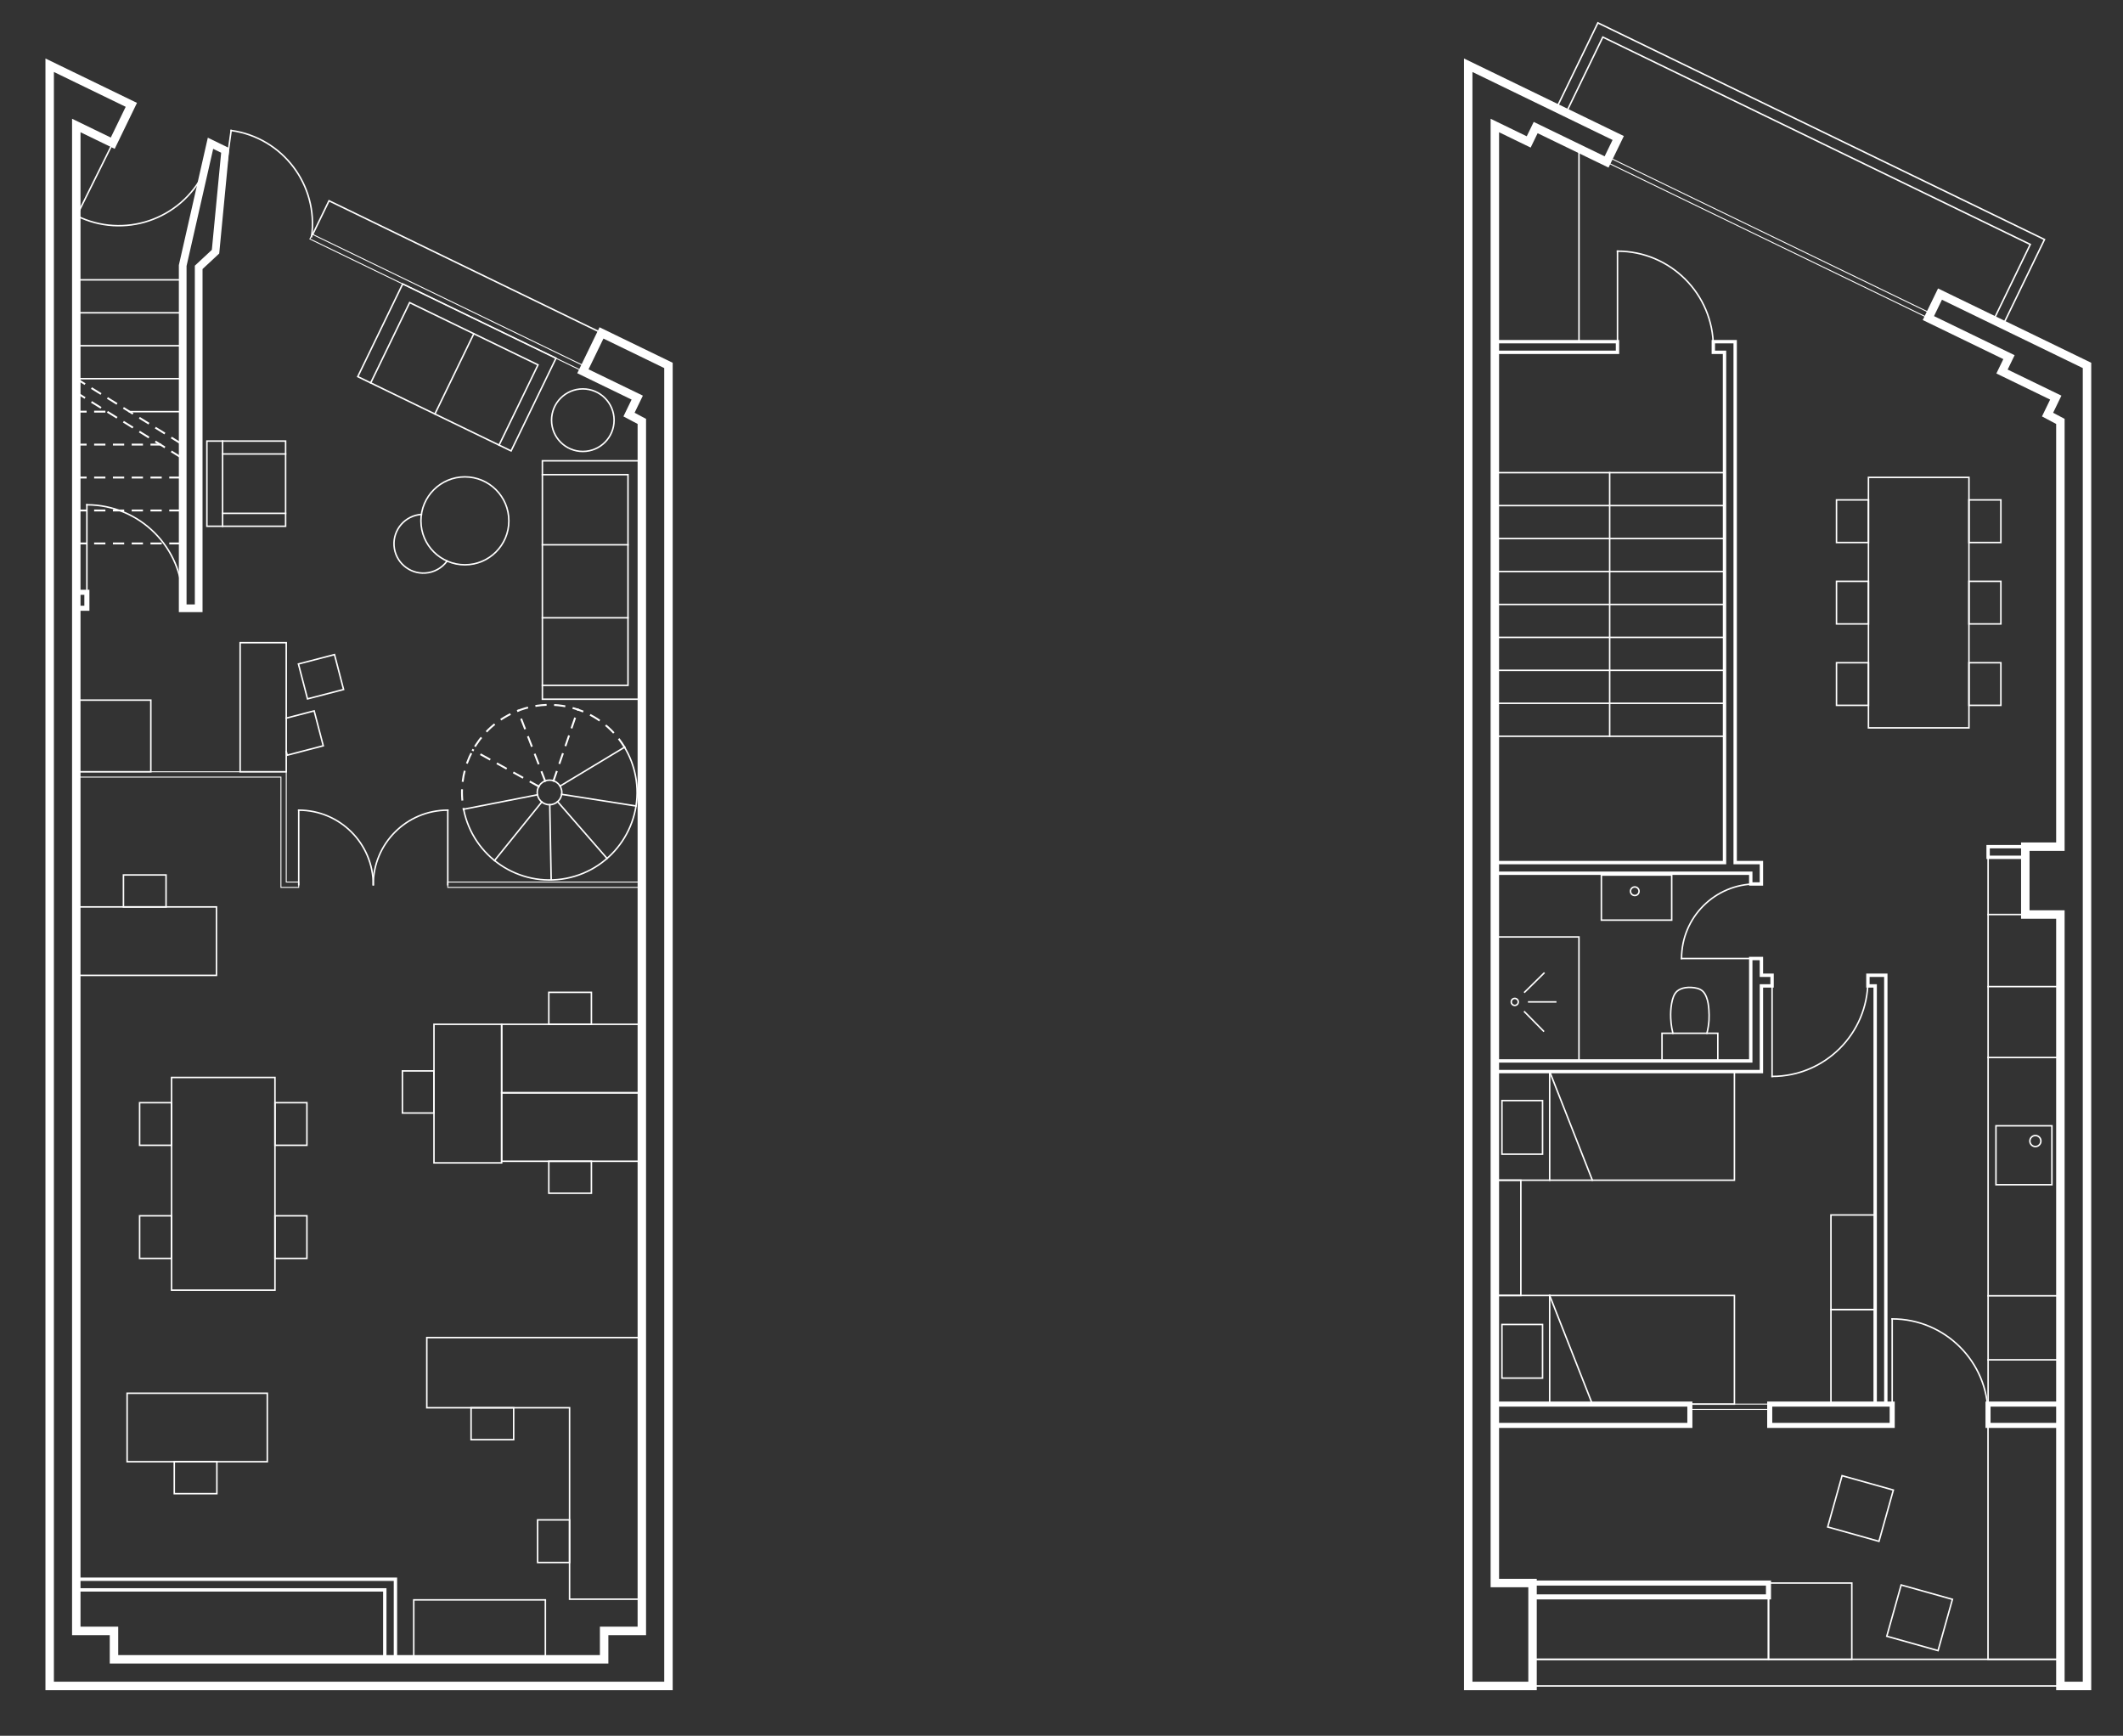 <?xml version="1.0" encoding="utf-8"?>
<!-- Generator: Adobe Illustrator 22.0.1, SVG Export Plug-In . SVG Version: 6.00 Build 0)  -->
<svg version="1.1" id="Calque_1" xmlns="http://www.w3.org/2000/svg" xmlns:xlink="http://www.w3.org/1999/xlink" x="0px" y="0px"
	 width="113.038px" height="92.408px" viewBox="0 0 113.038 92.408" enable-background="new 0 0 113.038 92.408"
	 xml:space="preserve">
<rect x="0" y="0" width="113.038" height="92.408" fill="#333333" stroke="none"/>
<g id="Calque_1_1_" display="none">
	<rect x="-5440.298" y="-8372.232" display="inline" width="14640" height="9504"/>
</g>
<g id="INFOS_x24_A4" display="none">
	<g id="POLYLINE_47613_" display="inline">
		<rect x="-219.856" y="-365.923" fill="none" width="595.276" height="841.89"/>
	</g>
</g>
<g id="PLAN_x24_FOND">
</g>
<g id="PLAN_x24_POINTILLE">
	<g id="POLYLINE_52747_">
		
			<line fill="none" stroke="#FFFFFF" stroke-width="0.1" stroke-linecap="square" stroke-miterlimit="10" stroke-dasharray="0.5,0.5" x1="4.062" y1="20.16" x2="9.728" y2="23.669"/>
	</g>
	<g id="POLYLINE_52746_">
		
			<line fill="none" stroke="#FFFFFF" stroke-width="0.1" stroke-linecap="square" stroke-miterlimit="10" stroke-dasharray="0.5,0.5" x1="4.062" y1="28.931" x2="9.728" y2="28.931"/>
	</g>
	<g id="ARC_4271_">
		
			<path fill="none" stroke="#FFFFFF" stroke-width="0.1" stroke-linecap="square" stroke-miterlimit="10" stroke-dasharray="0.5,0.5" d="
			M33.252,39.78c-1.329-2.205-4.194-2.915-6.399-1.586c-1.678,1.012-2.545,2.965-2.168,4.888"/>
	</g>
	<g id="POLYLINE_52745_">
		
			<line fill="none" stroke="#FFFFFF" stroke-width="0.1" stroke-linecap="square" stroke-miterlimit="10" stroke-dasharray="0.5,0.5" x1="28.686" y1="41.869" x2="25.179" y2="39.932"/>
	</g>
	<g id="POLYLINE_52744_">
		
			<line fill="none" stroke="#FFFFFF" stroke-width="0.1" stroke-linecap="square" stroke-miterlimit="10" stroke-dasharray="0.5,0.5" x1="29.024" y1="41.574" x2="27.583" y2="37.836"/>
	</g>
	<g id="POLYLINE_52743_">
		
			<line fill="none" stroke="#FFFFFF" stroke-width="0.1" stroke-linecap="square" stroke-miterlimit="10" stroke-dasharray="0.5,0.5" x1="29.472" y1="41.566" x2="30.771" y2="37.776"/>
	</g>
	<g id="POLYLINE_52742_">
		
			<line fill="none" stroke="#FFFFFF" stroke-width="0.1" stroke-linecap="square" stroke-miterlimit="10" stroke-dasharray="0.5,0.5" x1="4.062" y1="27.177" x2="9.728" y2="27.177"/>
	</g>
	<g id="POLYLINE_52741_">
		
			<line fill="none" stroke="#FFFFFF" stroke-width="0.1" stroke-linecap="square" stroke-miterlimit="10" stroke-dasharray="0.5,0.5" x1="4.062" y1="25.423" x2="9.728" y2="25.423"/>
	</g>
	<g id="POLYLINE_52740_">
		
			<line fill="none" stroke="#FFFFFF" stroke-width="0.1" stroke-linecap="square" stroke-miterlimit="10" stroke-dasharray="0.5,0.5" x1="4.062" y1="20.897" x2="9.728" y2="24.406"/>
	</g>
	<g id="POLYLINE_52739_">
		
			<line fill="none" stroke="#FFFFFF" stroke-width="0.1" stroke-linecap="square" stroke-miterlimit="10" stroke-dasharray="0.5,0.5" x1="4.062" y1="21.915" x2="5.705" y2="21.915"/>
	</g>
	<g id="POLYLINE_52737_">
		
			<line fill="none" stroke="#FFFFFF" stroke-width="0.1" stroke-linecap="square" stroke-miterlimit="10" stroke-dasharray="0.5,0.5" x1="4.062" y1="23.669" x2="8.538" y2="23.669"/>
	</g>
</g>
<g id="PLAN_x24_VITRAGE">
	<g id="POLYLINE_51110_">
		<polyline fill="none" stroke="#FFFFFF" stroke-width="0.05" stroke-linecap="square" stroke-miterlimit="10" points="
			34.174,46.958 23.842,46.958 23.842,47.242 34.174,47.242 		"/>
	</g>
	<g id="POLYLINE_51109_">
		<polyline fill="none" stroke="#FFFFFF" stroke-width="0.05" stroke-linecap="square" stroke-miterlimit="10" points="4.062,41.37 
			14.958,41.37 14.958,47.242 15.905,47.242 15.905,46.958 15.242,46.958 15.242,41.087 4.062,41.087 		"/>
	</g>
	<g id="POLYLINE_51108_">
		
			<rect x="94.007" y="3.137" transform="matrix(0.436 -0.9 0.9 0.436 41.672 91.843)" fill="none" stroke="#FFFFFF" stroke-width="0.05" stroke-linecap="square" stroke-miterlimit="10" width="0.283" height="19.041"/>
	</g>
	<g id="POLYLINE_51107_">
		
			<rect x="23.681" y="8.062" transform="matrix(0.436 -0.9 0.9 0.436 -1.081 30.521)" fill="none" stroke="#FFFFFF" stroke-width="0.05" stroke-linecap="square" stroke-miterlimit="10" width="0.283" height="16.123"/>
	</g>
	<g id="POLYLINE_51106_">
		
			<rect x="89.976" y="74.75" fill="none" stroke="#FFFFFF" stroke-width="0.05" stroke-linecap="square" stroke-miterlimit="10" width="4.252" height="0.283"/>
	</g>
</g>
<g id="PLAN_x24_MOBILIER">
	<g id="POLYLINE_52205_">
		<polyline fill="none" stroke="#FFFFFF" stroke-width="0.08" stroke-linecap="square" stroke-miterlimit="10" points="
			28.879,36.487 29.616,36.487 33.437,36.487 33.437,25.269 29.616,25.269 28.879,25.269 		"/>
	</g>
	<g id="POLYLINE_52204_">
		<polyline fill="none" stroke="#FFFFFF" stroke-width="0.08" stroke-linecap="square" stroke-miterlimit="10" points="
			19.739,20.381 20.061,19.718 21.811,16.109 28.646,19.424 26.895,23.033 26.573,23.696 		"/>
	</g>
	<g id="POLYLINE_52203_">
		
			<line fill="none" stroke="#FFFFFF" stroke-width="0.08" stroke-linecap="square" stroke-miterlimit="10" x1="15.207" y1="27.329" x2="11.852" y2="27.329"/>
	</g>
	<g id="ARC_4258_">
		<path fill="none" stroke="#FFFFFF" stroke-width="0.08" stroke-linecap="square" stroke-miterlimit="10" d="M22.437,27.386
			c-0.862,0.058-1.514,0.803-1.456,1.665c0.058,0.862,0.803,1.514,1.665,1.456c0.462-0.031,0.886-0.265,1.159-0.639"/>
	</g>
	<g id="CIRCLE_1620_">
		<path fill="none" stroke="#FFFFFF" stroke-width="0.08" stroke-linecap="square" stroke-miterlimit="10" d="M22.412,27.728
			c0-1.293,1.048-2.341,2.341-2.341s2.341,1.048,2.341,2.341s-1.048,2.341-2.341,2.341C23.46,30.068,22.412,29.02,22.412,27.728
			L22.412,27.728z"/>
	</g>
	<g id="CIRCLE_1619_">
		<path fill="none" stroke="#FFFFFF" stroke-width="0.08" stroke-linecap="square" stroke-miterlimit="10" d="M29.367,22.369
			c0-0.919,0.745-1.665,1.665-1.665c0.919,0,1.665,0.745,1.665,1.665s-0.745,1.665-1.665,1.665
			C30.112,24.034,29.367,23.289,29.367,22.369L29.367,22.369z"/>
	</g>
	<g id="POLYLINE_52202_">
		
			<line fill="none" stroke="#FFFFFF" stroke-width="0.08" stroke-linecap="square" stroke-miterlimit="10" x1="25.228" y1="17.767" x2="23.156" y2="22.039"/>
	</g>
	<g id="POLYLINE_52201_">
		
			<rect x="21.589" y="15.04" transform="matrix(0.436 -0.9 0.9 0.436 -3.899 32.924)" fill="none" stroke="#FFFFFF" stroke-width="0.08" stroke-linecap="square" stroke-miterlimit="10" width="5.485" height="9.07"/>
	</g>
	<g id="POLYLINE_52200_">
		
			<line fill="none" stroke="#FFFFFF" stroke-width="0.08" stroke-linecap="square" stroke-miterlimit="10" x1="33.437" y1="32.89" x2="28.879" y2="32.89"/>
	</g>
	<g id="POLYLINE_52199_">
		
			<line fill="none" stroke="#FFFFFF" stroke-width="0.08" stroke-linecap="square" stroke-miterlimit="10" x1="33.437" y1="29.003" x2="28.879" y2="29.003"/>
	</g>
	<g id="POLYLINE_52198_">
		
			<rect x="28.879" y="24.532" fill="none" stroke="#FFFFFF" stroke-width="0.08" stroke-linecap="square" stroke-miterlimit="10" width="5.295" height="12.692"/>
	</g>
	<g id="POLYLINE_52197_">
		
			<line fill="none" stroke="#FFFFFF" stroke-width="0.08" stroke-linecap="square" stroke-miterlimit="10" x1="11.852" y1="28.016" x2="11.852" y2="23.481"/>
	</g>
	<g id="POLYLINE_52196_">
		
			<rect x="11.016" y="23.481" fill="none" stroke="#FFFFFF" stroke-width="0.08" stroke-linecap="square" stroke-miterlimit="10" width="4.191" height="4.535"/>
	</g>
	<g id="POLYLINE_52195_">
		<polyline fill="none" stroke="#FFFFFF" stroke-width="0.08" stroke-linecap="square" stroke-miterlimit="10" points="
			15.242,40.012 15.292,40.204 17.212,39.703 16.727,37.845 15.242,38.232 		"/>
	</g>
	<g id="POLYLINE_52194_">
		
			<rect x="16.108" y="35.047" transform="matrix(0.968 -0.252 0.252 0.968 -8.535 5.482)" fill="none" stroke="#FFFFFF" stroke-width="0.08" stroke-linecap="square" stroke-miterlimit="10" width="1.984" height="1.92"/>
	</g>
	<g id="POLYLINE_52193_">
		
			<rect x="12.786" y="34.216" fill="none" stroke="#FFFFFF" stroke-width="0.08" stroke-linecap="square" stroke-miterlimit="10" width="2.455" height="6.87"/>
	</g>
	<g id="POLYLINE_52192_">
		
			<rect x="4.062" y="37.273" fill="none" stroke="#FFFFFF" stroke-width="0.08" stroke-linecap="square" stroke-miterlimit="10" width="3.969" height="3.813"/>
	</g>
	<g id="POLYLINE_52191_">
		
			<rect x="25.082" y="74.944" fill="none" stroke="#FFFFFF" stroke-width="0.08" stroke-linecap="square" stroke-miterlimit="10" width="2.268" height="1.701"/>
	</g>
	<g id="POLYLINE_52190_">
		
			<rect x="28.625" y="80.915" fill="none" stroke="#FFFFFF" stroke-width="0.08" stroke-linecap="square" stroke-miterlimit="10" width="1.701" height="2.268"/>
	</g>
	<g id="POLYLINE_52189_">
		<polygon fill="none" stroke="#FFFFFF" stroke-width="0.08" stroke-linecap="square" stroke-miterlimit="10" points="
			34.174,71.208 22.725,71.208 22.725,74.944 30.326,74.944 30.326,85.136 34.174,85.136 		"/>
	</g>
	<g id="POLYLINE_52188_">
		
			<rect x="7.434" y="58.704" fill="none" stroke="#FFFFFF" stroke-width="0.08" stroke-linecap="square" stroke-miterlimit="10" width="1.701" height="2.268"/>
	</g>
	<g id="POLYLINE_52187_">
		
			<rect x="7.434" y="64.726" fill="none" stroke="#FFFFFF" stroke-width="0.08" stroke-linecap="square" stroke-miterlimit="10" width="1.701" height="2.268"/>
	</g>
	<g id="POLYLINE_52186_">
		
			<rect x="14.64" y="64.726" fill="none" stroke="#FFFFFF" stroke-width="0.08" stroke-linecap="square" stroke-miterlimit="10" width="1.701" height="2.268"/>
	</g>
	<g id="POLYLINE_52185_">
		
			<rect x="14.64" y="58.704" fill="none" stroke="#FFFFFF" stroke-width="0.08" stroke-linecap="square" stroke-miterlimit="10" width="1.701" height="2.268"/>
	</g>
	<g id="POLYLINE_52184_">
		
			<rect x="9.135" y="57.361" fill="none" stroke="#FFFFFF" stroke-width="0.08" stroke-linecap="square" stroke-miterlimit="10" width="5.505" height="11.324"/>
	</g>
	<g id="POLYLINE_52183_">
		
			<rect x="4.062" y="48.281" fill="none" stroke="#FFFFFF" stroke-width="0.08" stroke-linecap="square" stroke-miterlimit="10" width="7.464" height="3.646"/>
	</g>
	<g id="POLYLINE_52182_">
		
			<rect x="6.573" y="46.58" fill="none" stroke="#FFFFFF" stroke-width="0.08" stroke-linecap="square" stroke-miterlimit="10" width="2.268" height="1.701"/>
	</g>
	<g id="POLYLINE_52181_">
		
			<rect x="23.107" y="54.531" fill="none" stroke="#FFFFFF" stroke-width="0.08" stroke-linecap="square" stroke-miterlimit="10" width="3.603" height="7.377"/>
	</g>
	<g id="POLYLINE_52180_">
		
			<rect x="21.426" y="57.013" fill="none" stroke="#FFFFFF" stroke-width="0.08" stroke-linecap="square" stroke-miterlimit="10" width="1.681" height="2.241"/>
	</g>
	<g id="POLYLINE_52179_">
		
			<rect x="29.221" y="52.83" fill="none" stroke="#FFFFFF" stroke-width="0.08" stroke-linecap="square" stroke-miterlimit="10" width="2.268" height="1.701"/>
	</g>
	<g id="POLYLINE_52178_">
		
			<rect x="26.71" y="54.531" fill="none" stroke="#FFFFFF" stroke-width="0.08" stroke-linecap="square" stroke-miterlimit="10" width="7.464" height="3.646"/>
	</g>
	<g id="POLYLINE_52177_">
		
			<rect x="26.71" y="58.177" fill="none" stroke="#FFFFFF" stroke-width="0.08" stroke-linecap="square" stroke-miterlimit="10" width="7.464" height="3.646"/>
	</g>
	<g id="POLYLINE_52176_">
		
			<rect x="29.221" y="61.823" fill="none" stroke="#FFFFFF" stroke-width="0.08" stroke-linecap="square" stroke-miterlimit="10" width="2.268" height="1.701"/>
	</g>
	<g id="POLYLINE_52175_">
		
			<rect x="9.279" y="77.818" fill="none" stroke="#FFFFFF" stroke-width="0.08" stroke-linecap="square" stroke-miterlimit="10" width="2.268" height="1.701"/>
	</g>
	<g id="POLYLINE_52174_">
		
			<rect x="6.768" y="74.172" fill="none" stroke="#FFFFFF" stroke-width="0.08" stroke-linecap="square" stroke-miterlimit="10" width="7.464" height="3.646"/>
	</g>
	<g id="POLYLINE_52173_">
		
			<rect x="22.031" y="85.173" fill="none" stroke="#FFFFFF" stroke-width="0.08" stroke-linecap="square" stroke-miterlimit="10" width="7.007" height="3.165"/>
	</g>
	<g id="POLYLINE_52172_">
		<polygon fill="none" stroke="#FFFFFF" stroke-width="0.08" stroke-linecap="square" stroke-miterlimit="10" points="84.072,18.19 
			84.072,7.909 81.766,6.791 81.395,7.556 79.592,6.791 79.592,18.19 		"/>
	</g>
	<g id="POLYLINE_52171_">
		
			<rect x="97.784" y="30.948" fill="none" stroke="#FFFFFF" stroke-width="0.08" stroke-linecap="square" stroke-miterlimit="10" width="1.701" height="2.268"/>
	</g>
	<g id="POLYLINE_51517_">
		
			<rect x="97.784" y="35.282" fill="none" stroke="#FFFFFF" stroke-width="0.08" stroke-linecap="square" stroke-miterlimit="10" width="1.701" height="2.268"/>
	</g>
	<g id="POLYLINE_51516_">
		
			<rect x="97.784" y="26.614" fill="none" stroke="#FFFFFF" stroke-width="0.08" stroke-linecap="square" stroke-miterlimit="10" width="1.701" height="2.268"/>
	</g>
	<g id="POLYLINE_51515_">
		
			<rect x="104.835" y="26.614" fill="none" stroke="#FFFFFF" stroke-width="0.08" stroke-linecap="square" stroke-miterlimit="10" width="1.701" height="2.268"/>
	</g>
	<g id="POLYLINE_51514_">
		
			<rect x="104.835" y="35.282" fill="none" stroke="#FFFFFF" stroke-width="0.08" stroke-linecap="square" stroke-miterlimit="10" width="1.701" height="2.268"/>
	</g>
	<g id="POLYLINE_51513_">
		
			<rect x="104.835" y="30.948" fill="none" stroke="#FFFFFF" stroke-width="0.08" stroke-linecap="square" stroke-miterlimit="10" width="1.701" height="2.268"/>
	</g>
	<g id="POLYLINE_51512_">
		
			<rect x="99.485" y="25.415" fill="none" stroke="#FFFFFF" stroke-width="0.08" stroke-linecap="square" stroke-miterlimit="10" width="5.351" height="13.334"/>
	</g>
	<g id="POLYLINE_51511_">
		
			<rect x="79.592" y="62.83" fill="none" stroke="#FFFFFF" stroke-width="0.08" stroke-linecap="square" stroke-miterlimit="10" width="1.385" height="6.137"/>
	</g>
	<g id="POLYLINE_51510_">
		
			<line fill="none" stroke="#FFFFFF" stroke-width="0.08" stroke-linecap="square" stroke-miterlimit="10" x1="82.511" y1="57.048" x2="84.784" y2="62.83"/>
	</g>
	<g id="POLYLINE_51509_">
		
			<line fill="none" stroke="#FFFFFF" stroke-width="0.08" stroke-linecap="square" stroke-miterlimit="10" x1="82.511" y1="57.048" x2="82.511" y2="62.83"/>
	</g>
	<g id="POLYLINE_51508_">
		
			<rect x="79.97" y="58.591" fill="none" stroke="#FFFFFF" stroke-width="0.08" stroke-linecap="square" stroke-miterlimit="10" width="2.162" height="2.855"/>
	</g>
	<g id="POLYLINE_51507_">
		
			<rect x="79.592" y="57.048" fill="none" stroke="#FFFFFF" stroke-width="0.08" stroke-linecap="square" stroke-miterlimit="10" width="12.756" height="5.783"/>
	</g>
	<g id="POLYLINE_51506_">
		
			<line fill="none" stroke="#FFFFFF" stroke-width="0.08" stroke-linecap="square" stroke-miterlimit="10" x1="82.511" y1="68.968" x2="84.784" y2="74.75"/>
	</g>
	<g id="POLYLINE_51505_">
		
			<line fill="none" stroke="#FFFFFF" stroke-width="0.08" stroke-linecap="square" stroke-miterlimit="10" x1="82.511" y1="68.968" x2="82.511" y2="74.75"/>
	</g>
	<g id="POLYLINE_51504_">
		
			<rect x="79.97" y="70.511" fill="none" stroke="#FFFFFF" stroke-width="0.08" stroke-linecap="square" stroke-miterlimit="10" width="2.162" height="2.855"/>
	</g>
	<g id="POLYLINE_51503_">
		
			<rect x="79.592" y="68.968" fill="none" stroke="#FFFFFF" stroke-width="0.08" stroke-linecap="square" stroke-miterlimit="10" width="12.756" height="5.783"/>
	</g>
	<g id="POLYLINE_51502_">
		
			<rect x="97.488" y="64.682" fill="none" stroke="#FFFFFF" stroke-width="0.08" stroke-linecap="square" stroke-miterlimit="10" width="2.354" height="5.034"/>
	</g>
	<g id="POLYLINE_51501_">
		
			<rect x="97.488" y="69.716" fill="none" stroke="#FFFFFF" stroke-width="0.08" stroke-linecap="square" stroke-miterlimit="10" width="2.354" height="5.034"/>
	</g>
	<g id="CIRCLE_1618_">
		<path fill="none" stroke="#FFFFFF" stroke-width="0.08" stroke-linecap="square" stroke-miterlimit="10" d="M108.079,60.746
			c0-0.163,0.132-0.294,0.294-0.294s0.294,0.132,0.294,0.294s-0.132,0.294-0.294,0.294S108.079,60.909,108.079,60.746
			L108.079,60.746z"/>
	</g>
	<g id="POLYLINE_51500_">
		
			<rect x="106.274" y="59.934" fill="none" stroke="#FFFFFF" stroke-width="0.08" stroke-linecap="square" stroke-miterlimit="10" width="2.979" height="3.137"/>
	</g>
	<g id="POLYLINE_51499_">
		
			<line fill="none" stroke="#FFFFFF" stroke-width="0.08" stroke-linecap="square" stroke-miterlimit="10" x1="109.704" y1="72.393" x2="105.856" y2="72.393"/>
	</g>
	<g id="POLYLINE_51498_">
		
			<line fill="none" stroke="#FFFFFF" stroke-width="0.08" stroke-linecap="square" stroke-miterlimit="10" x1="109.704" y1="68.985" x2="105.856" y2="68.985"/>
	</g>
	<g id="POLYLINE_51497_">
		
			<line fill="none" stroke="#FFFFFF" stroke-width="0.08" stroke-linecap="square" stroke-miterlimit="10" x1="109.704" y1="56.298" x2="105.856" y2="56.298"/>
	</g>
	<g id="POLYLINE_51496_">
		
			<line fill="none" stroke="#FFFFFF" stroke-width="0.08" stroke-linecap="square" stroke-miterlimit="10" x1="109.704" y1="52.524" x2="105.856" y2="52.524"/>
	</g>
	<g id="POLYLINE_51495_">
		
			<line fill="none" stroke="#FFFFFF" stroke-width="0.08" stroke-linecap="square" stroke-miterlimit="10" x1="107.836" y1="48.686" x2="105.856" y2="48.686"/>
	</g>
	<g id="POLYLINE_51494_">
		<polygon fill="none" stroke="#FFFFFF" stroke-width="0.08" stroke-linecap="square" stroke-miterlimit="10" points="
			105.856,45.641 105.856,74.75 109.704,74.75 109.704,48.686 107.836,48.686 107.836,45.641 		"/>
	</g>
	<g id="POLYLINE_51493_">
		
			<rect x="100.802" y="84.757" transform="matrix(0.27 -0.963 0.963 0.27 -8.377 161.297)" fill="none" stroke="#FFFFFF" stroke-width="0.08" stroke-linecap="square" stroke-miterlimit="10" width="2.835" height="2.835"/>
	</g>
	<g id="POLYLINE_51492_">
		
			<rect x="97.657" y="78.937" transform="matrix(0.27 -0.963 0.963 0.27 -5.069 154.022)" fill="none" stroke="#FFFFFF" stroke-width="0.08" stroke-linecap="square" stroke-miterlimit="10" width="2.835" height="2.835"/>
	</g>
	<g id="POLYLINE_51491_">
		
			<rect x="105.851" y="75.884" fill="none" stroke="#FFFFFF" stroke-width="0.08" stroke-linecap="square" stroke-miterlimit="10" width="3.853" height="12.454"/>
	</g>
	<g id="POLYLINE_51490_">
		
			<rect x="94.162" y="84.277" fill="none" stroke="#FFFFFF" stroke-width="0.08" stroke-linecap="square" stroke-miterlimit="10" width="4.437" height="4.061"/>
	</g>
	<g id="POLYLINE_51489_">
		
			<rect x="85.264" y="46.585" fill="none" stroke="#FFFFFF" stroke-width="0.08" stroke-linecap="square" stroke-miterlimit="10" width="3.745" height="2.4"/>
	</g>
	<g id="CIRCLE_1617_">
		<path fill="none" stroke="#FFFFFF" stroke-width="0.08" stroke-linecap="square" stroke-miterlimit="10" d="M87.271,47.449
			c0.001-0.126-0.099-0.229-0.225-0.231s-0.229,0.099-0.231,0.225s0.099,0.229,0.225,0.231
			C87.166,47.676,87.27,47.575,87.271,47.449L87.271,47.449z"/>
	</g>
	<g id="SPLINE_1476_">
		<path fill="none" stroke="#FFFFFF" stroke-width="0.08" stroke-linecap="square" stroke-miterlimit="10" d="M90.883,55.008
			c0.059-0.23,0.098-0.466,0.112-0.703c0.01-0.18,0.006-0.36-0.006-0.54c-0.016-0.23-0.044-0.46-0.13-0.679
			c-0.048-0.124-0.115-0.245-0.212-0.33c-0.151-0.132-0.375-0.175-0.584-0.187c-0.112-0.007-0.219-0.005-0.329,0.013
			c-0.156,0.025-0.317,0.082-0.433,0.182c-0.177,0.153-0.251,0.409-0.295,0.654c-0.049,0.272-0.061,0.531-0.049,0.795
			c0.008,0.175,0.027,0.352,0.058,0.527c0.016,0.091,0.036,0.18,0.058,0.269"/>
	</g>
	<g id="POLYLINE_51488_">
		
			<rect x="88.493" y="55.008" fill="none" stroke="#FFFFFF" stroke-width="0.08" stroke-linecap="square" stroke-miterlimit="10" width="2.971" height="1.473"/>
	</g>
	<g id="POLYLINE_51487_">
		
			<line fill="none" stroke="#FFFFFF" stroke-width="0.08" stroke-linecap="square" stroke-miterlimit="10" x1="15.207" y1="24.168" x2="11.852" y2="24.168"/>
	</g>
</g>
<g id="PLAN_x24_DETAIL">
	<g id="POLYLINE_52255_">
		<polyline fill="none" stroke="#FFFFFF" stroke-width="0.08" stroke-linecap="square" stroke-miterlimit="10" points="
			79.592,35.687 85.706,35.687 91.821,35.687 		"/>
	</g>
	<g id="POLYLINE_52254_">
		
			<line fill="none" stroke="#FFFFFF" stroke-width="0.08" stroke-linecap="square" stroke-miterlimit="10" x1="28.616" y1="42.312" x2="24.685" y2="43.082"/>
	</g>
	<g id="ARC_4269_">
		<path fill="none" stroke="#FFFFFF" stroke-width="0.08" stroke-linecap="square" stroke-miterlimit="10" d="M24.685,43.082
			c0.495,2.526,2.944,4.173,5.47,3.679c2.526-0.495,4.173-2.944,3.679-5.47c-0.104-0.534-0.302-1.045-0.582-1.511"/>
	</g>
	<g id="POLYLINE_52253_">
		
			<line fill="none" stroke="#FFFFFF" stroke-width="0.08" stroke-linecap="square" stroke-miterlimit="10" x1="33.252" y1="39.78" x2="29.821" y2="41.848"/>
	</g>
	<g id="POLYLINE_52252_">
		<polyline fill="none" stroke="#FFFFFF" stroke-width="0.08" stroke-linecap="square" stroke-miterlimit="10" points="
			79.592,30.425 85.706,30.425 91.821,30.425 		"/>
	</g>
	<g id="POLYLINE_52251_">
		<polyline fill="none" stroke="#FFFFFF" stroke-width="0.08" stroke-linecap="square" stroke-miterlimit="10" points="
			79.592,32.179 85.706,32.179 91.821,32.179 		"/>
	</g>
	<g id="POLYLINE_52250_">
		<polyline fill="none" stroke="#FFFFFF" stroke-width="0.08" stroke-linecap="square" stroke-miterlimit="10" points="
			79.592,33.933 85.706,33.933 91.821,33.933 		"/>
	</g>
	<g id="POLYLINE_52249_">
		<polyline fill="none" stroke="#FFFFFF" stroke-width="0.08" stroke-linecap="square" stroke-miterlimit="10" points="
			79.592,26.916 85.706,26.916 91.821,26.916 		"/>
	</g>
	<g id="POLYLINE_52248_">
		<polyline fill="none" stroke="#FFFFFF" stroke-width="0.08" stroke-linecap="square" stroke-miterlimit="10" points="
			79.592,28.671 85.706,28.671 91.821,28.671 		"/>
	</g>
	<g id="POLYLINE_52247_">
		<polyline fill="none" stroke="#FFFFFF" stroke-width="0.08" stroke-linecap="square" stroke-miterlimit="10" points="
			79.592,37.442 85.706,37.442 91.821,37.442 		"/>
	</g>
	<g id="POLYLINE_52246_">
		
			<line fill="none" stroke="#FFFFFF" stroke-width="0.08" stroke-linecap="square" stroke-miterlimit="10" x1="79.592" y1="39.196" x2="91.821" y2="39.196"/>
	</g>
	<g id="POLYLINE_52245_">
		
			<line fill="none" stroke="#FFFFFF" stroke-width="0.08" stroke-linecap="square" stroke-miterlimit="10" x1="85.706" y1="25.162" x2="85.706" y2="39.196"/>
	</g>
	<g id="POLYLINE_52244_">
		<polyline fill="none" stroke="#FFFFFF" stroke-width="0.08" stroke-linecap="square" stroke-miterlimit="10" points="
			32.026,17.724 17.518,10.688 16.652,12.473 		"/>
	</g>
	<g id="POLYLINE_52243_">
		
			<line fill="none" stroke="#FFFFFF" stroke-width="0.08" stroke-linecap="square" stroke-miterlimit="10" x1="11.622" y1="11.915" x2="12.308" y2="6.947"/>
	</g>
	<g id="ARC_4268_">
		<path fill="none" stroke="#FFFFFF" stroke-width="0.08" stroke-linecap="square" stroke-miterlimit="10" d="M12.308,6.947
			c2.744,0.379,4.661,2.91,4.282,5.653"/>
	</g>
	<g id="POLYLINE_52242_">
		
			<line fill="none" stroke="#FFFFFF" stroke-width="0.08" stroke-linecap="square" stroke-miterlimit="10" x1="6.329" y1="6.964" x2="4.084" y2="11.489"/>
	</g>
	<g id="ARC_4267_">
		<path fill="none" stroke="#FFFFFF" stroke-width="0.08" stroke-linecap="square" stroke-miterlimit="10" d="M4.084,11.489
			c2.499,1.24,5.53,0.218,6.77-2.281"/>
	</g>
	<g id="POLYLINE_52241_">
		
			<rect x="81.599" y="85.014" fill="none" stroke="#FFFFFF" stroke-width="0.08" stroke-linecap="square" stroke-miterlimit="10" width="12.563" height="3.324"/>
	</g>
	<g id="POLYLINE_52240_">
		
			<line fill="none" stroke="#FFFFFF" stroke-width="0.08" stroke-linecap="square" stroke-miterlimit="10" x1="81.599" y1="88.338" x2="109.704" y2="88.338"/>
	</g>
	<g id="POLYLINE_52239_">
		
			<line fill="none" stroke="#FFFFFF" stroke-width="0.08" stroke-linecap="square" stroke-miterlimit="10" x1="81.599" y1="89.755" x2="109.704" y2="89.755"/>
	</g>
	<g id="POLYLINE_52238_">
		<polyline fill="none" stroke="#FFFFFF" stroke-width="0.08" stroke-linecap="square" stroke-miterlimit="10" points="
			84.071,56.481 84.071,49.88 79.592,49.88 		"/>
	</g>
	<g id="CIRCLE_1622_">
		<path fill="none" stroke="#FFFFFF" stroke-width="0.08" stroke-linecap="square" stroke-miterlimit="10" d="M80.466,53.339
			c0-0.103,0.084-0.187,0.187-0.187s0.187,0.084,0.187,0.187s-0.084,0.187-0.187,0.187S80.466,53.442,80.466,53.339L80.466,53.339z"
			/>
	</g>
	<g id="POLYLINE_52237_">
		
			<line fill="none" stroke="#FFFFFF" stroke-width="0.08" stroke-linecap="square" stroke-miterlimit="10" x1="81.173" y1="53.867" x2="82.183" y2="54.892"/>
	</g>
	<g id="POLYLINE_52236_">
		
			<line fill="none" stroke="#FFFFFF" stroke-width="0.08" stroke-linecap="square" stroke-miterlimit="10" x1="81.181" y1="52.818" x2="82.207" y2="51.809"/>
	</g>
	<g id="POLYLINE_52235_">
		
			<line fill="none" stroke="#FFFFFF" stroke-width="0.08" stroke-linecap="square" stroke-miterlimit="10" x1="81.395" y1="53.339" x2="82.833" y2="53.339"/>
	</g>
	<g id="POLYLINE_52234_">
		
			<line fill="none" stroke="#FFFFFF" stroke-width="0.08" stroke-linecap="square" stroke-miterlimit="10" x1="4.062" y1="14.898" x2="9.728" y2="14.898"/>
	</g>
	<g id="POLYLINE_52233_">
		
			<line fill="none" stroke="#FFFFFF" stroke-width="0.08" stroke-linecap="square" stroke-miterlimit="10" x1="79.592" y1="25.162" x2="91.821" y2="25.162"/>
	</g>
	<g id="POLYLINE_52232_">
		
			<line fill="none" stroke="#FFFFFF" stroke-width="0.08" stroke-linecap="square" stroke-miterlimit="10" x1="29.907" y1="42.288" x2="33.864" y2="42.909"/>
	</g>
	<g id="POLYLINE_52231_">
		
			<line fill="none" stroke="#FFFFFF" stroke-width="0.08" stroke-linecap="square" stroke-miterlimit="10" x1="29.69" y1="42.68" x2="32.322" y2="45.7"/>
	</g>
	<g id="POLYLINE_52230_">
		
			<line fill="none" stroke="#FFFFFF" stroke-width="0.08" stroke-linecap="square" stroke-miterlimit="10" x1="29.272" y1="42.841" x2="29.347" y2="46.847"/>
	</g>
	<g id="POLYLINE_52229_">
		
			<line fill="none" stroke="#FFFFFF" stroke-width="0.08" stroke-linecap="square" stroke-miterlimit="10" x1="28.847" y1="42.696" x2="26.331" y2="45.813"/>
	</g>
	<g id="CIRCLE_1621_">
		<path fill="none" stroke="#FFFFFF" stroke-width="0.08" stroke-linecap="square" stroke-miterlimit="10" d="M28.604,42.186
			c0-0.362,0.293-0.655,0.655-0.655s0.655,0.293,0.655,0.655s-0.293,0.655-0.655,0.655S28.604,42.548,28.604,42.186L28.604,42.186z"
			/>
	</g>
	<g id="POLYLINE_52228_">
		
			<line fill="none" stroke="#FFFFFF" stroke-width="0.08" stroke-linecap="square" stroke-miterlimit="10" x1="23.842" y1="47.1" x2="23.842" y2="43.131"/>
	</g>
	<g id="ARC_4266_">
		<path fill="none" stroke="#FFFFFF" stroke-width="0.08" stroke-linecap="square" stroke-miterlimit="10" d="M23.842,43.131
			c-2.192,0-3.969,1.777-3.969,3.969"/>
	</g>
	<g id="POLYLINE_52227_">
		
			<line fill="none" stroke="#FFFFFF" stroke-width="0.08" stroke-linecap="square" stroke-miterlimit="10" x1="15.905" y1="47.1" x2="15.905" y2="43.131"/>
	</g>
	<g id="ARC_4265_">
		<path fill="none" stroke="#FFFFFF" stroke-width="0.08" stroke-linecap="square" stroke-miterlimit="10" d="M15.905,43.131
			c2.192,0,3.969,1.777,3.969,3.969"/>
	</g>
	<g id="POLYLINE_52226_">
		
			<line fill="none" stroke="#FFFFFF" stroke-width="0.08" stroke-linecap="square" stroke-miterlimit="10" x1="4.626" y1="31.976" x2="4.626" y2="26.874"/>
	</g>
	<g id="ARC_4264_">
		<path fill="none" stroke="#FFFFFF" stroke-width="0.08" stroke-linecap="square" stroke-miterlimit="10" d="M4.626,26.874
			c2.818,0,5.102,2.284,5.102,5.102"/>
	</g>
	<g id="POLYLINE_52225_">
		
			<line fill="none" stroke="#FFFFFF" stroke-width="0.08" stroke-linecap="square" stroke-miterlimit="10" x1="86.123" y1="18.473" x2="86.123" y2="13.371"/>
	</g>
	<g id="ARC_4263_">
		<path fill="none" stroke="#FFFFFF" stroke-width="0.08" stroke-linecap="square" stroke-miterlimit="10" d="M86.123,13.371
			c2.818,0,5.102,2.284,5.102,5.102"/>
	</g>
	<g id="POLYLINE_52224_">
		
			<line fill="none" stroke="#FFFFFF" stroke-width="0.08" stroke-linecap="square" stroke-miterlimit="10" x1="100.749" y1="75.317" x2="100.749" y2="70.215"/>
	</g>
	<g id="ARC_4262_">
		<path fill="none" stroke="#FFFFFF" stroke-width="0.08" stroke-linecap="square" stroke-miterlimit="10" d="M100.749,70.215
			c2.818,0,5.102,2.284,5.102,5.102"/>
	</g>
	<g id="POLYLINE_52223_">
		
			<line fill="none" stroke="#FFFFFF" stroke-width="0.08" stroke-linecap="square" stroke-miterlimit="10" x1="94.353" y1="52.204" x2="94.353" y2="57.306"/>
	</g>
	<g id="ARC_4261_">
		<path fill="none" stroke="#FFFFFF" stroke-width="0.08" stroke-linecap="square" stroke-miterlimit="10" d="M94.353,57.306
			c2.818,0,5.102-2.284,5.102-5.102"/>
	</g>
	<g id="POLYLINE_52222_">
		
			<line fill="none" stroke="#FFFFFF" stroke-width="0.08" stroke-linecap="square" stroke-miterlimit="10" x1="93.501" y1="51.028" x2="89.533" y2="51.028"/>
	</g>
	<g id="ARC_4260_">
		<path fill="none" stroke="#FFFFFF" stroke-width="0.08" stroke-linecap="square" stroke-miterlimit="10" d="M89.533,51.028
			c0-2.192,1.777-3.969,3.969-3.969"/>
	</g>
	<g id="POLYLINE_52221_">
		<polyline fill="none" stroke="#FFFFFF" stroke-width="0.08" stroke-linecap="square" stroke-miterlimit="10" points="
			106.146,17.041 108.1,13.013 85.341,1.974 83.388,6.002 		"/>
	</g>
	<g id="POLYLINE_52220_">
		<polyline fill="none" stroke="#FFFFFF" stroke-width="0.08" stroke-linecap="square" stroke-miterlimit="10" points="
			106.657,17.288 108.858,12.751 85.078,1.217 82.877,5.754 		"/>
	</g>
	<g id="POLYLINE_52219_">
		
			<line fill="none" stroke="#FFFFFF" stroke-width="0.08" stroke-linecap="square" stroke-miterlimit="10" x1="4.062" y1="20.16" x2="9.728" y2="20.16"/>
	</g>
	<g id="POLYLINE_52218_">
		
			<line fill="none" stroke="#FFFFFF" stroke-width="0.08" stroke-linecap="square" stroke-miterlimit="10" x1="4.062" y1="18.406" x2="9.728" y2="18.406"/>
	</g>
	<g id="POLYLINE_52217_">
		
			<line fill="none" stroke="#FFFFFF" stroke-width="0.08" stroke-linecap="square" stroke-miterlimit="10" x1="4.062" y1="16.652" x2="9.728" y2="16.652"/>
	</g>
	<g id="POLYLINE_52216_">
		
			<line fill="none" stroke="#FFFFFF" stroke-width="0.08" stroke-linecap="square" stroke-miterlimit="10" x1="6.895" y1="21.915" x2="9.728" y2="21.915"/>
	</g>
</g>
<g id="PLAN_x24_CLOISON_TRANSLUCIDE">
</g>
<g id="PLAN_x24_CLOISON_1.3">
</g>
<g id="PLAN_x24_CLOISON_1.2">
	<g id="POLYLINE_52355_">
		<polyline fill="none" stroke="#FFFFFF" stroke-width="0.18" stroke-linecap="square" stroke-miterlimit="10" points="
			79.592,18.19 86.123,18.19 86.123,18.756 79.592,18.756 		"/>
	</g>
	<g id="POLYLINE_52354_">
		<polyline fill="none" stroke="#FFFFFF" stroke-width="0.18" stroke-linecap="square" stroke-miterlimit="10" points="
			79.592,56.481 93.218,56.481 93.218,51.028 93.785,51.028 93.785,51.92 94.353,51.92 94.353,52.487 93.785,52.487 93.785,57.048 
			79.592,57.048 		"/>
	</g>
	<g id="POLYLINE_52353_">
		<polyline fill="none" stroke="#FFFFFF" stroke-width="0.18" stroke-linecap="square" stroke-miterlimit="10" points="
			79.592,45.922 91.821,45.922 91.821,18.756 91.225,18.756 91.225,18.19 92.388,18.19 92.388,45.922 93.785,45.922 93.785,47.06 
			93.218,47.06 93.218,46.489 79.592,46.489 		"/>
	</g>
	<g id="POLYLINE_52352_">
		<polygon fill="none" stroke="#FFFFFF" stroke-width="0.18" stroke-linecap="square" stroke-miterlimit="10" points="
			99.842,52.487 99.842,74.75 100.409,74.75 100.409,51.92 99.842,51.92 99.456,51.92 99.456,52.487 		"/>
	</g>
	<g id="POLYLINE_52351_">
		<polyline fill="none" stroke="#FFFFFF" stroke-width="0.18" stroke-linecap="square" stroke-miterlimit="10" points="
			4.062,84.641 20.488,84.641 20.488,88.338 		"/>
	</g>
	<g id="POLYLINE_52350_">
		<polyline fill="none" stroke="#FFFFFF" stroke-width="0.18" stroke-linecap="square" stroke-miterlimit="10" points="
			4.062,84.074 21.055,84.074 21.055,88.338 		"/>
	</g>
	<g id="POLYLINE_52349_">
		
			<rect x="105.856" y="45.074" fill="none" stroke="#FFFFFF" stroke-width="0.18" stroke-linecap="square" stroke-miterlimit="10" width="1.98" height="0.567"/>
	</g>
</g>
<g id="PLAN_x24_CLOISON_1.1">
</g>
<g id="PLAN_x24_STRUCTURE_2.3">
	<g id="POLYLINE_51069_">
		
			<rect x="79.592" y="74.75" fill="none" stroke="#FFFFFF" stroke-width="0.27" stroke-linecap="square" stroke-miterlimit="10" width="10.384" height="1.134"/>
	</g>
	<g id="POLYLINE_51068_">
		
			<rect x="105.851" y="74.75" fill="none" stroke="#FFFFFF" stroke-width="0.27" stroke-linecap="square" stroke-miterlimit="10" width="3.853" height="1.134"/>
	</g>
	<g id="POLYLINE_51067_">
		
			<rect x="94.228" y="74.75" fill="none" stroke="#FFFFFF" stroke-width="0.27" stroke-linecap="square" stroke-miterlimit="10" width="6.521" height="1.134"/>
	</g>
	<g id="POLYLINE_51065_">
		
			<line fill="none" stroke="#FFFFFF" stroke-width="0.27" stroke-linecap="square" stroke-miterlimit="10" x1="11.208" y1="7.627" x2="11.993" y2="8.008"/>
	</g>
	<g id="POLYLINE_51064_">
		
			<rect x="4.062" y="31.532" fill="none" stroke="#FFFFFF" stroke-width="0.27" stroke-linecap="square" stroke-miterlimit="10" width="0.564" height="0.85"/>
	</g>
	<g id="POLYLINE_51063_">
		
			<rect x="81.599" y="84.277" fill="none" stroke="#FFFFFF" stroke-width="0.27" stroke-linecap="square" stroke-miterlimit="10" width="12.563" height="0.737"/>
	</g>
</g>
<g id="PLAN_x24_STRUCTURE_2.2">
</g>
<g id="PLAN_x24_STRUCTURE_2.1">
</g>
<g id="PLAN_x24_STRUCTURE_1.3">
	<g id="POLYLINE_51066_">
		<polygon fill="none" stroke="#FFFFFF" stroke-width="0.41" stroke-linecap="square" stroke-miterlimit="10" points="
			10.579,14.234 11.476,13.399 11.993,8.008 11.208,7.627 9.728,14.138 9.728,32.382 10.579,32.382 		"/>
	</g>
</g>
<g id="PLAN_x24_STRUCTURE_1.2">
	<g id="POLYLINE_52341_">
		<polygon fill="none" stroke="#FFFFFF" stroke-width="0.45" stroke-linecap="square" stroke-miterlimit="10" points="81.766,6.791 
			85.542,8.622 86.161,7.347 78.174,3.473 78.174,89.755 81.599,89.755 81.599,88.338 81.599,84.277 79.592,84.277 79.592,6.681 
			81.395,7.556 		"/>
	</g>
	<g id="POLYLINE_52340_">
		<polygon fill="none" stroke="#FFFFFF" stroke-width="0.45" stroke-linecap="square" stroke-miterlimit="10" points="
			109.704,48.686 109.704,86.825 109.704,89.755 111.122,89.755 111.122,19.454 103.294,15.657 102.675,16.933 106.967,19.014 
			106.596,19.779 109.459,21.168 109.021,22.072 109.704,22.434 109.704,45.074 107.836,45.074 107.836,48.686 		"/>
	</g>
	<g id="POLYLINE_52339_">
		<polygon fill="none" stroke="#FFFFFF" stroke-width="0.45" stroke-linecap="square" stroke-miterlimit="10" points="6.003,7.623 
			4.062,6.681 4.062,86.825 6.069,86.825 6.069,88.338 32.167,88.338 32.167,86.825 34.174,86.825 34.174,22.434 33.491,22.072 
			33.929,21.168 31.036,19.765 32.026,17.724 35.592,19.454 35.592,89.755 2.645,89.755 2.645,3.473 6.993,5.582 		"/>
	</g>
</g>
<g id="PLAN_x24_STRUCTURE_1.1">
</g>
</svg>
